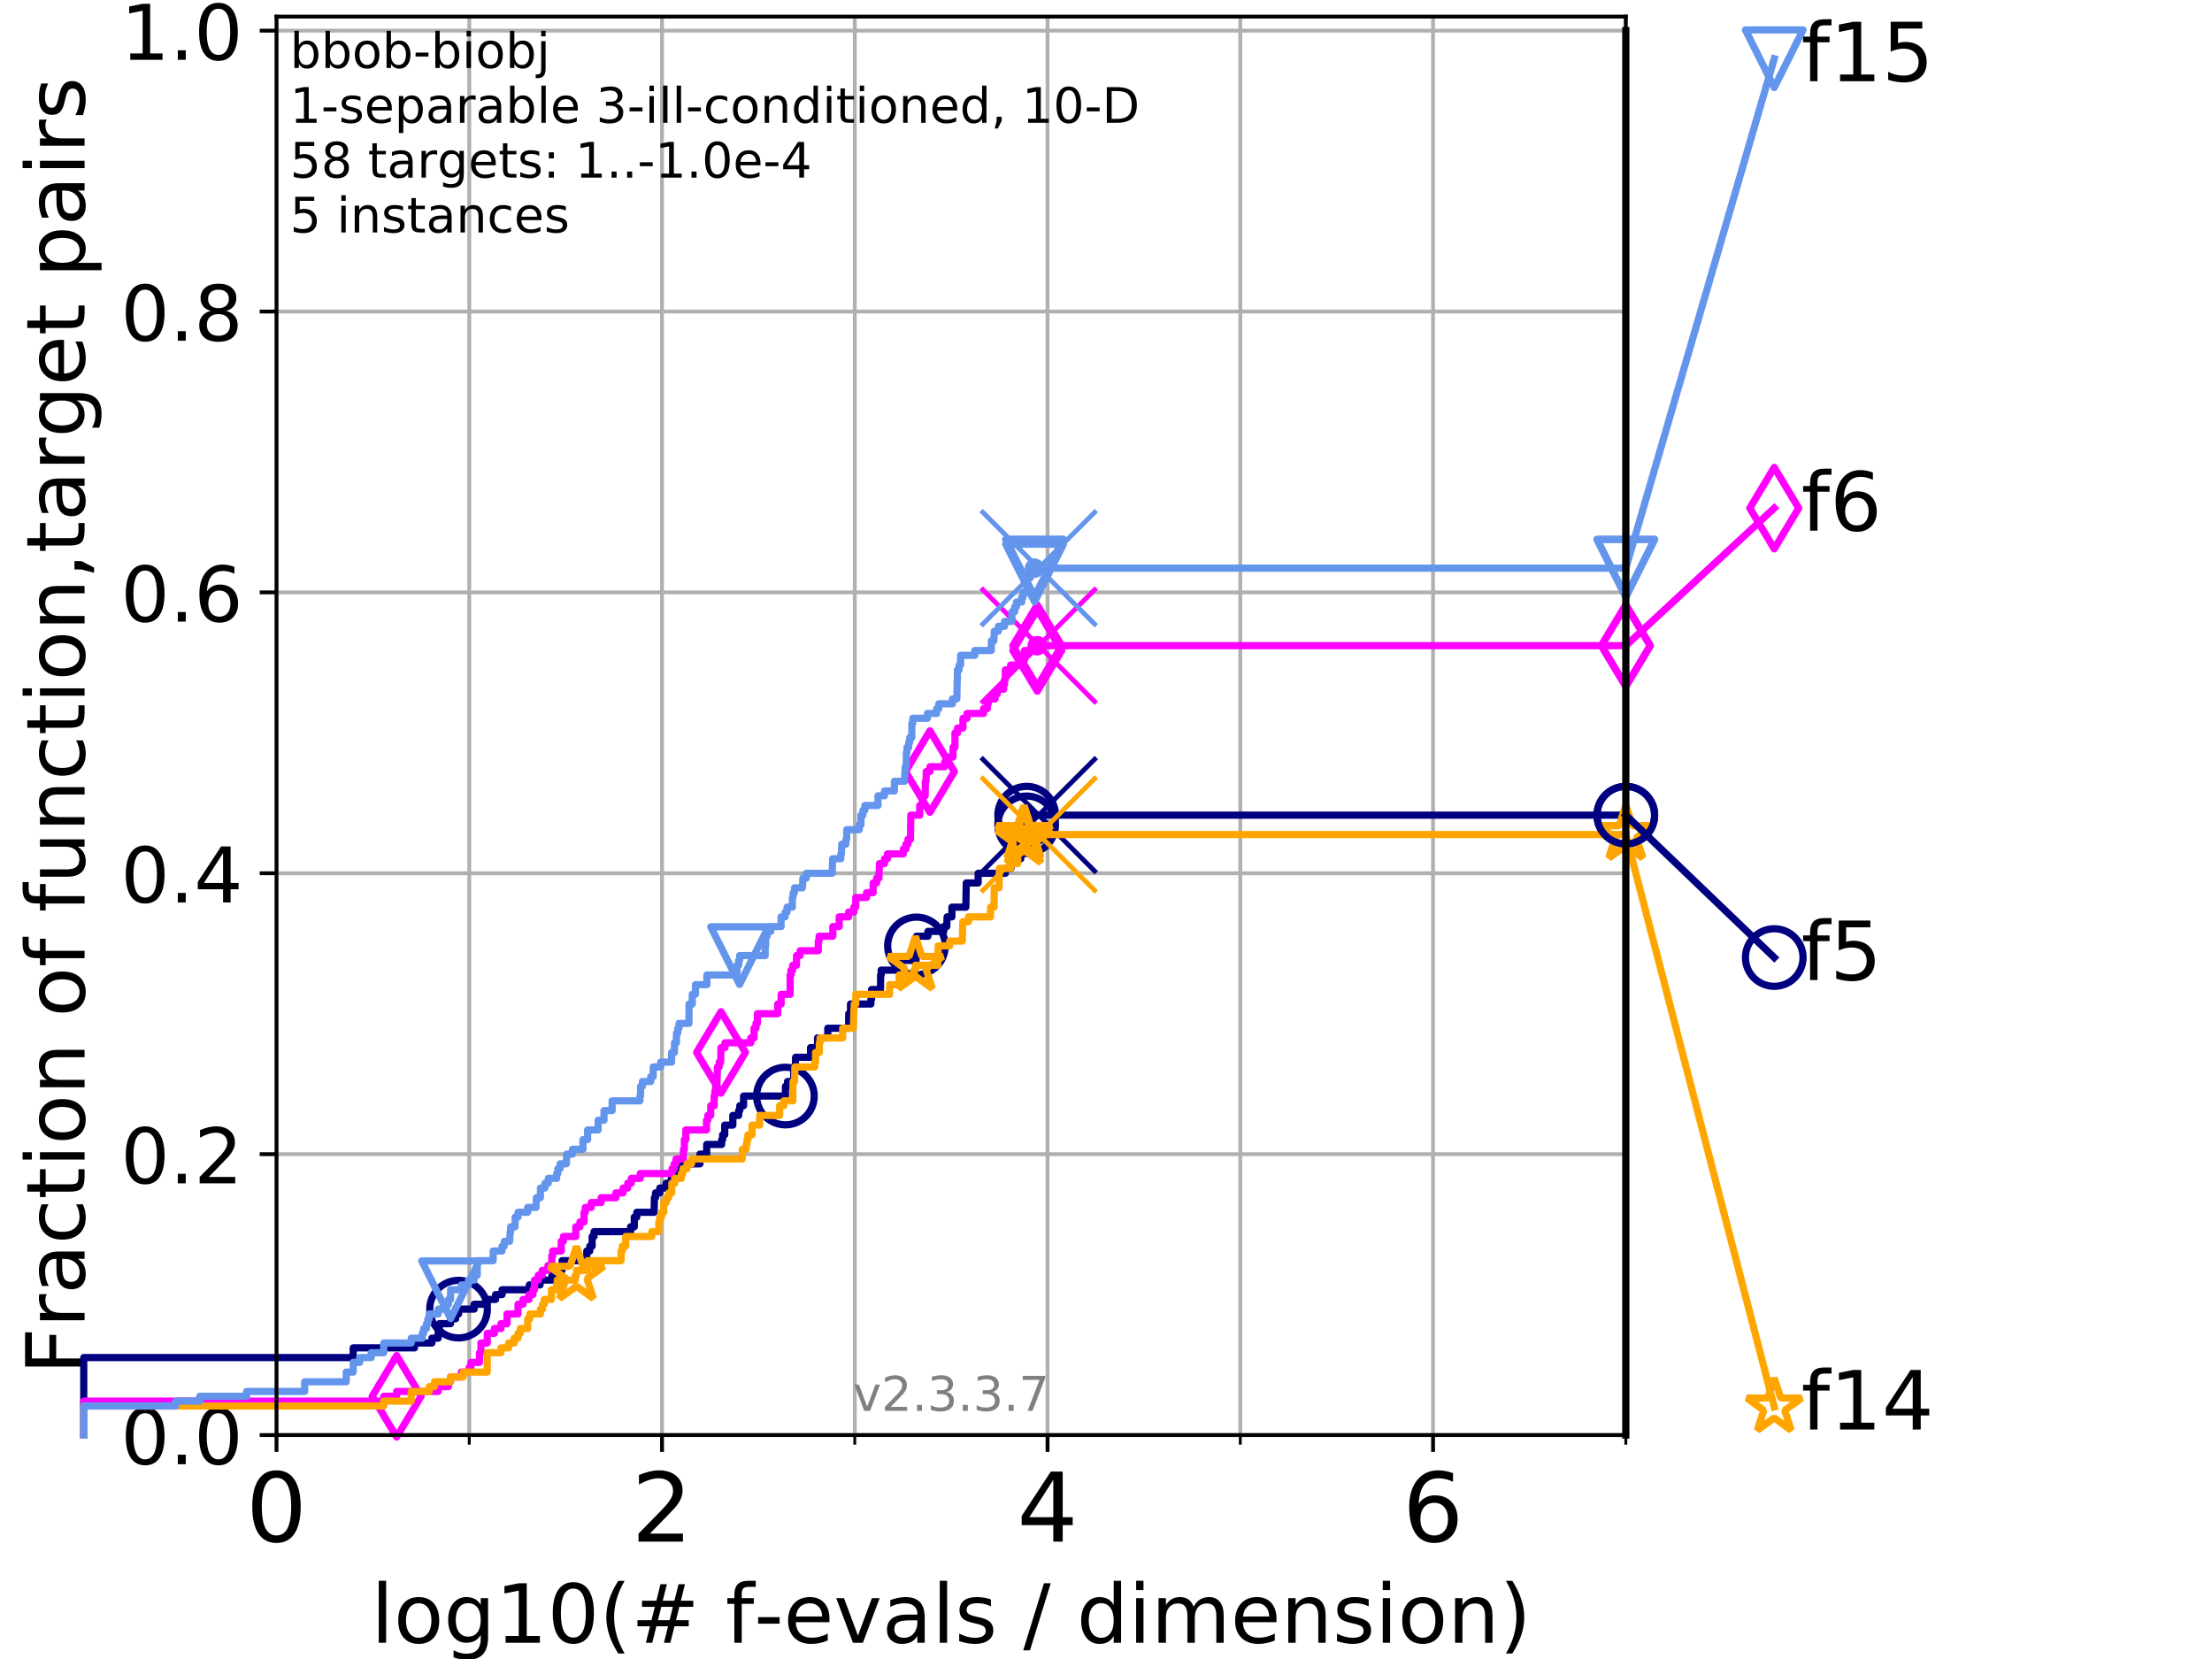 <?xml version="1.0" encoding="utf-8" standalone="no"?>
<!DOCTYPE svg PUBLIC "-//W3C//DTD SVG 1.1//EN"
  "http://www.w3.org/Graphics/SVG/1.1/DTD/svg11.dtd">
<!-- Created with matplotlib (https://matplotlib.org/) -->
<svg height="345.6pt" version="1.1" viewBox="0 0 460.8 345.6" width="460.8pt" xmlns="http://www.w3.org/2000/svg" xmlns:xlink="http://www.w3.org/1999/xlink">
 <defs>
  <style type="text/css">
*{stroke-linecap:butt;stroke-linejoin:round;}
  </style>
 </defs>
 <g id="figure_1">
  <g id="patch_1">
   <path d="M 0 345.6 
L 460.8 345.6 
L 460.8 0 
L 0 0 
z
" style="fill:#ffffff;"/>
  </g>
  <g id="axes_1">
   <g id="patch_2">
    <path d="M 57.6 298.944 
L 338.688 298.944 
L 338.688 3.456 
L 57.6 3.456 
z
" style="fill:#ffffff;"/>
   </g>
   <g id="matplotlib.axis_1">
    <g id="xtick_1">
     <g id="line2d_1">
      <path clip-path="url(#pa663748685)" d="M 57.6 298.944 
L 57.6 3.456 
" style="fill:none;stroke:#b0b0b0;stroke-linecap:square;stroke-width:0.8;"/>
     </g>
     <g id="line2d_2">
      <defs>
       <path d="M 0 0 
L 0 3.5 
" id="m34babac3cf" style="stroke:#000000;stroke-width:0.8;"/>
      </defs>
      <g>
       <use style="stroke:#000000;stroke-width:0.8;" x="57.6" xlink:href="#m34babac3cf" y="298.944"/>
      </g>
     </g>
     <g id="text_1">
      <!-- 0 -->
      <defs>
       <path d="M 31.781 66.406 
Q 24.172 66.406 20.328 58.906 
Q 16.5 51.422 16.5 36.375 
Q 16.5 21.391 20.328 13.891 
Q 24.172 6.391 31.781 6.391 
Q 39.453 6.391 43.281 13.891 
Q 47.125 21.391 47.125 36.375 
Q 47.125 51.422 43.281 58.906 
Q 39.453 66.406 31.781 66.406 
z
M 31.781 74.219 
Q 44.047 74.219 50.516 64.516 
Q 56.984 54.828 56.984 36.375 
Q 56.984 17.969 50.516 8.266 
Q 44.047 -1.422 31.781 -1.422 
Q 19.531 -1.422 13.062 8.266 
Q 6.594 17.969 6.594 36.375 
Q 6.594 54.828 13.062 64.516 
Q 19.531 74.219 31.781 74.219 
z
" id="DejaVuSans-48"/>
      </defs>
      <g transform="translate(51.237 321.141)scale(0.2 -0.2)">
       <use xlink:href="#DejaVuSans-48"/>
      </g>
     </g>
    </g>
    <g id="xtick_2">
     <g id="line2d_3">
      <path clip-path="url(#pa663748685)" d="M 137.911 298.944 
L 137.911 3.456 
" style="fill:none;stroke:#b0b0b0;stroke-linecap:square;stroke-width:0.8;"/>
     </g>
     <g id="line2d_4">
      <g>
       <use style="stroke:#000000;stroke-width:0.8;" x="137.911" xlink:href="#m34babac3cf" y="298.944"/>
      </g>
     </g>
     <g id="text_2">
      <!-- 2 -->
      <defs>
       <path d="M 19.188 8.297 
L 53.609 8.297 
L 53.609 0 
L 7.328 0 
L 7.328 8.297 
Q 12.938 14.109 22.625 23.891 
Q 32.328 33.688 34.812 36.531 
Q 39.547 41.844 41.422 45.531 
Q 43.312 49.219 43.312 52.781 
Q 43.312 58.594 39.234 62.25 
Q 35.156 65.922 28.609 65.922 
Q 23.969 65.922 18.812 64.312 
Q 13.672 62.703 7.812 59.422 
L 7.812 69.391 
Q 13.766 71.781 18.938 73 
Q 24.125 74.219 28.422 74.219 
Q 39.75 74.219 46.484 68.547 
Q 53.219 62.891 53.219 53.422 
Q 53.219 48.922 51.531 44.891 
Q 49.859 40.875 45.406 35.406 
Q 44.188 33.984 37.641 27.219 
Q 31.109 20.453 19.188 8.297 
z
" id="DejaVuSans-50"/>
      </defs>
      <g transform="translate(131.548 321.141)scale(0.2 -0.2)">
       <use xlink:href="#DejaVuSans-50"/>
      </g>
     </g>
    </g>
    <g id="xtick_3">
     <g id="line2d_5">
      <path clip-path="url(#pa663748685)" d="M 218.222 298.944 
L 218.222 3.456 
" style="fill:none;stroke:#b0b0b0;stroke-linecap:square;stroke-width:0.8;"/>
     </g>
     <g id="line2d_6">
      <g>
       <use style="stroke:#000000;stroke-width:0.8;" x="218.222" xlink:href="#m34babac3cf" y="298.944"/>
      </g>
     </g>
     <g id="text_3">
      <!-- 4 -->
      <defs>
       <path d="M 37.797 64.312 
L 12.891 25.391 
L 37.797 25.391 
z
M 35.203 72.906 
L 47.609 72.906 
L 47.609 25.391 
L 58.016 25.391 
L 58.016 17.188 
L 47.609 17.188 
L 47.609 0 
L 37.797 0 
L 37.797 17.188 
L 4.891 17.188 
L 4.891 26.703 
z
" id="DejaVuSans-52"/>
      </defs>
      <g transform="translate(211.859 321.141)scale(0.2 -0.2)">
       <use xlink:href="#DejaVuSans-52"/>
      </g>
     </g>
    </g>
    <g id="xtick_4">
     <g id="line2d_7">
      <path clip-path="url(#pa663748685)" d="M 298.533 298.944 
L 298.533 3.456 
" style="fill:none;stroke:#b0b0b0;stroke-linecap:square;stroke-width:0.8;"/>
     </g>
     <g id="line2d_8">
      <g>
       <use style="stroke:#000000;stroke-width:0.8;" x="298.533" xlink:href="#m34babac3cf" y="298.944"/>
      </g>
     </g>
     <g id="text_4">
      <!-- 6 -->
      <defs>
       <path d="M 33.016 40.375 
Q 26.375 40.375 22.484 35.828 
Q 18.609 31.297 18.609 23.391 
Q 18.609 15.531 22.484 10.953 
Q 26.375 6.391 33.016 6.391 
Q 39.656 6.391 43.531 10.953 
Q 47.406 15.531 47.406 23.391 
Q 47.406 31.297 43.531 35.828 
Q 39.656 40.375 33.016 40.375 
z
M 52.594 71.297 
L 52.594 62.312 
Q 48.875 64.062 45.094 64.984 
Q 41.312 65.922 37.594 65.922 
Q 27.828 65.922 22.672 59.328 
Q 17.531 52.734 16.797 39.406 
Q 19.672 43.656 24.016 45.922 
Q 28.375 48.188 33.594 48.188 
Q 44.578 48.188 50.953 41.516 
Q 57.328 34.859 57.328 23.391 
Q 57.328 12.156 50.688 5.359 
Q 44.047 -1.422 33.016 -1.422 
Q 20.359 -1.422 13.672 8.266 
Q 6.984 17.969 6.984 36.375 
Q 6.984 53.656 15.188 63.938 
Q 23.391 74.219 37.203 74.219 
Q 40.922 74.219 44.703 73.484 
Q 48.484 72.75 52.594 71.297 
z
" id="DejaVuSans-54"/>
      </defs>
      <g transform="translate(292.17 321.141)scale(0.2 -0.2)">
       <use xlink:href="#DejaVuSans-54"/>
      </g>
     </g>
    </g>
    <g id="xtick_5">
     <g id="line2d_9">
      <path clip-path="url(#pa663748685)" d="M 97.755 298.944 
L 97.755 3.456 
" style="fill:none;stroke:#b0b0b0;stroke-linecap:square;stroke-width:0.8;"/>
     </g>
     <g id="line2d_10">
      <defs>
       <path d="M 0 0 
L 0 2 
" id="m1576024c6c" style="stroke:#000000;stroke-width:0.6;"/>
      </defs>
      <g>
       <use style="stroke:#000000;stroke-width:0.6;" x="97.755" xlink:href="#m1576024c6c" y="298.944"/>
      </g>
     </g>
    </g>
    <g id="xtick_6">
     <g id="line2d_11">
      <path clip-path="url(#pa663748685)" d="M 178.066 298.944 
L 178.066 3.456 
" style="fill:none;stroke:#b0b0b0;stroke-linecap:square;stroke-width:0.8;"/>
     </g>
     <g id="line2d_12">
      <g>
       <use style="stroke:#000000;stroke-width:0.6;" x="178.066" xlink:href="#m1576024c6c" y="298.944"/>
      </g>
     </g>
    </g>
    <g id="xtick_7">
     <g id="line2d_13">
      <path clip-path="url(#pa663748685)" d="M 258.377 298.944 
L 258.377 3.456 
" style="fill:none;stroke:#b0b0b0;stroke-linecap:square;stroke-width:0.8;"/>
     </g>
     <g id="line2d_14">
      <g>
       <use style="stroke:#000000;stroke-width:0.6;" x="258.377" xlink:href="#m1576024c6c" y="298.944"/>
      </g>
     </g>
    </g>
    <g id="xtick_8">
     <g id="line2d_15">
      <path clip-path="url(#pa663748685)" d="M 338.688 298.944 
L 338.688 3.456 
" style="fill:none;stroke:#b0b0b0;stroke-linecap:square;stroke-width:0.8;"/>
     </g>
     <g id="line2d_16">
      <g>
       <use style="stroke:#000000;stroke-width:0.6;" x="338.688" xlink:href="#m1576024c6c" y="298.944"/>
      </g>
     </g>
    </g>
    <g id="text_5">
     <!-- log10(# f-evals / dimension) -->
     <defs>
      <path d="M 9.422 75.984 
L 18.406 75.984 
L 18.406 0 
L 9.422 0 
z
" id="DejaVuSans-108"/>
      <path d="M 30.609 48.391 
Q 23.391 48.391 19.188 42.75 
Q 14.984 37.109 14.984 27.297 
Q 14.984 17.484 19.156 11.844 
Q 23.344 6.203 30.609 6.203 
Q 37.797 6.203 41.984 11.859 
Q 46.188 17.531 46.188 27.297 
Q 46.188 37.016 41.984 42.703 
Q 37.797 48.391 30.609 48.391 
z
M 30.609 56 
Q 42.328 56 49.016 48.375 
Q 55.719 40.766 55.719 27.297 
Q 55.719 13.875 49.016 6.219 
Q 42.328 -1.422 30.609 -1.422 
Q 18.844 -1.422 12.172 6.219 
Q 5.516 13.875 5.516 27.297 
Q 5.516 40.766 12.172 48.375 
Q 18.844 56 30.609 56 
z
" id="DejaVuSans-111"/>
      <path d="M 45.406 27.984 
Q 45.406 37.75 41.375 43.109 
Q 37.359 48.484 30.078 48.484 
Q 22.859 48.484 18.828 43.109 
Q 14.797 37.75 14.797 27.984 
Q 14.797 18.266 18.828 12.891 
Q 22.859 7.516 30.078 7.516 
Q 37.359 7.516 41.375 12.891 
Q 45.406 18.266 45.406 27.984 
z
M 54.391 6.781 
Q 54.391 -7.172 48.188 -13.984 
Q 42 -20.797 29.203 -20.797 
Q 24.469 -20.797 20.266 -20.094 
Q 16.062 -19.391 12.109 -17.922 
L 12.109 -9.188 
Q 16.062 -11.328 19.922 -12.344 
Q 23.781 -13.375 27.781 -13.375 
Q 36.625 -13.375 41.016 -8.766 
Q 45.406 -4.156 45.406 5.172 
L 45.406 9.625 
Q 42.625 4.781 38.281 2.391 
Q 33.938 0 27.875 0 
Q 17.828 0 11.672 7.656 
Q 5.516 15.328 5.516 27.984 
Q 5.516 40.672 11.672 48.328 
Q 17.828 56 27.875 56 
Q 33.938 56 38.281 53.609 
Q 42.625 51.219 45.406 46.391 
L 45.406 54.688 
L 54.391 54.688 
z
" id="DejaVuSans-103"/>
      <path d="M 12.406 8.297 
L 28.516 8.297 
L 28.516 63.922 
L 10.984 60.406 
L 10.984 69.391 
L 28.422 72.906 
L 38.281 72.906 
L 38.281 8.297 
L 54.391 8.297 
L 54.391 0 
L 12.406 0 
z
" id="DejaVuSans-49"/>
      <path d="M 31 75.875 
Q 24.469 64.656 21.281 53.656 
Q 18.109 42.672 18.109 31.391 
Q 18.109 20.125 21.312 9.062 
Q 24.516 -2 31 -13.188 
L 23.188 -13.188 
Q 15.875 -1.703 12.234 9.375 
Q 8.594 20.453 8.594 31.391 
Q 8.594 42.281 12.203 53.312 
Q 15.828 64.359 23.188 75.875 
z
" id="DejaVuSans-40"/>
      <path d="M 51.125 44 
L 36.922 44 
L 32.812 27.688 
L 47.125 27.688 
z
M 43.797 71.781 
L 38.719 51.516 
L 52.984 51.516 
L 58.109 71.781 
L 65.922 71.781 
L 60.891 51.516 
L 76.125 51.516 
L 76.125 44 
L 58.984 44 
L 54.984 27.688 
L 70.516 27.688 
L 70.516 20.219 
L 53.078 20.219 
L 48 0 
L 40.188 0 
L 45.219 20.219 
L 30.906 20.219 
L 25.875 0 
L 18.016 0 
L 23.094 20.219 
L 7.719 20.219 
L 7.719 27.688 
L 24.906 27.688 
L 29 44 
L 13.281 44 
L 13.281 51.516 
L 30.906 51.516 
L 35.891 71.781 
z
" id="DejaVuSans-35"/>
      <path id="DejaVuSans-32"/>
      <path d="M 37.109 75.984 
L 37.109 68.5 
L 28.516 68.5 
Q 23.688 68.5 21.797 66.547 
Q 19.922 64.594 19.922 59.516 
L 19.922 54.688 
L 34.719 54.688 
L 34.719 47.703 
L 19.922 47.703 
L 19.922 0 
L 10.891 0 
L 10.891 47.703 
L 2.297 47.703 
L 2.297 54.688 
L 10.891 54.688 
L 10.891 58.5 
Q 10.891 67.625 15.141 71.797 
Q 19.391 75.984 28.609 75.984 
z
" id="DejaVuSans-102"/>
      <path d="M 4.891 31.391 
L 31.203 31.391 
L 31.203 23.391 
L 4.891 23.391 
z
" id="DejaVuSans-45"/>
      <path d="M 56.203 29.594 
L 56.203 25.203 
L 14.891 25.203 
Q 15.484 15.922 20.484 11.062 
Q 25.484 6.203 34.422 6.203 
Q 39.594 6.203 44.453 7.469 
Q 49.312 8.734 54.109 11.281 
L 54.109 2.781 
Q 49.266 0.734 44.188 -0.344 
Q 39.109 -1.422 33.891 -1.422 
Q 20.797 -1.422 13.156 6.188 
Q 5.516 13.812 5.516 26.812 
Q 5.516 40.234 12.766 48.109 
Q 20.016 56 32.328 56 
Q 43.359 56 49.781 48.891 
Q 56.203 41.797 56.203 29.594 
z
M 47.219 32.234 
Q 47.125 39.594 43.094 43.984 
Q 39.062 48.391 32.422 48.391 
Q 24.906 48.391 20.391 44.141 
Q 15.875 39.891 15.188 32.172 
z
" id="DejaVuSans-101"/>
      <path d="M 2.984 54.688 
L 12.5 54.688 
L 29.594 8.797 
L 46.688 54.688 
L 56.203 54.688 
L 35.688 0 
L 23.484 0 
z
" id="DejaVuSans-118"/>
      <path d="M 34.281 27.484 
Q 23.391 27.484 19.188 25 
Q 14.984 22.516 14.984 16.5 
Q 14.984 11.719 18.141 8.906 
Q 21.297 6.109 26.703 6.109 
Q 34.188 6.109 38.703 11.406 
Q 43.219 16.703 43.219 25.484 
L 43.219 27.484 
z
M 52.203 31.203 
L 52.203 0 
L 43.219 0 
L 43.219 8.297 
Q 40.141 3.328 35.547 0.953 
Q 30.953 -1.422 24.312 -1.422 
Q 15.922 -1.422 10.953 3.297 
Q 6 8.016 6 15.922 
Q 6 25.141 12.172 29.828 
Q 18.359 34.516 30.609 34.516 
L 43.219 34.516 
L 43.219 35.406 
Q 43.219 41.609 39.141 45 
Q 35.062 48.391 27.688 48.391 
Q 23 48.391 18.547 47.266 
Q 14.109 46.141 10.016 43.891 
L 10.016 52.203 
Q 14.938 54.109 19.578 55.047 
Q 24.219 56 28.609 56 
Q 40.484 56 46.344 49.844 
Q 52.203 43.703 52.203 31.203 
z
" id="DejaVuSans-97"/>
      <path d="M 44.281 53.078 
L 44.281 44.578 
Q 40.484 46.531 36.375 47.5 
Q 32.281 48.484 27.875 48.484 
Q 21.188 48.484 17.844 46.438 
Q 14.5 44.391 14.5 40.281 
Q 14.5 37.156 16.891 35.375 
Q 19.281 33.594 26.516 31.984 
L 29.594 31.297 
Q 39.156 29.25 43.188 25.516 
Q 47.219 21.781 47.219 15.094 
Q 47.219 7.469 41.188 3.016 
Q 35.156 -1.422 24.609 -1.422 
Q 20.219 -1.422 15.453 -0.562 
Q 10.688 0.297 5.422 2 
L 5.422 11.281 
Q 10.406 8.688 15.234 7.391 
Q 20.062 6.109 24.812 6.109 
Q 31.156 6.109 34.562 8.281 
Q 37.984 10.453 37.984 14.406 
Q 37.984 18.062 35.516 20.016 
Q 33.062 21.969 24.703 23.781 
L 21.578 24.516 
Q 13.234 26.266 9.516 29.906 
Q 5.812 33.547 5.812 39.891 
Q 5.812 47.609 11.281 51.797 
Q 16.75 56 26.812 56 
Q 31.781 56 36.172 55.266 
Q 40.578 54.547 44.281 53.078 
z
" id="DejaVuSans-115"/>
      <path d="M 25.391 72.906 
L 33.688 72.906 
L 8.297 -9.281 
L 0 -9.281 
z
" id="DejaVuSans-47"/>
      <path d="M 45.406 46.391 
L 45.406 75.984 
L 54.391 75.984 
L 54.391 0 
L 45.406 0 
L 45.406 8.203 
Q 42.578 3.328 38.25 0.953 
Q 33.938 -1.422 27.875 -1.422 
Q 17.969 -1.422 11.734 6.484 
Q 5.516 14.406 5.516 27.297 
Q 5.516 40.188 11.734 48.094 
Q 17.969 56 27.875 56 
Q 33.938 56 38.25 53.625 
Q 42.578 51.266 45.406 46.391 
z
M 14.797 27.297 
Q 14.797 17.391 18.875 11.75 
Q 22.953 6.109 30.078 6.109 
Q 37.203 6.109 41.297 11.75 
Q 45.406 17.391 45.406 27.297 
Q 45.406 37.203 41.297 42.844 
Q 37.203 48.484 30.078 48.484 
Q 22.953 48.484 18.875 42.844 
Q 14.797 37.203 14.797 27.297 
z
" id="DejaVuSans-100"/>
      <path d="M 9.422 54.688 
L 18.406 54.688 
L 18.406 0 
L 9.422 0 
z
M 9.422 75.984 
L 18.406 75.984 
L 18.406 64.594 
L 9.422 64.594 
z
" id="DejaVuSans-105"/>
      <path d="M 52 44.188 
Q 55.375 50.25 60.062 53.125 
Q 64.75 56 71.094 56 
Q 79.641 56 84.281 50.016 
Q 88.922 44.047 88.922 33.016 
L 88.922 0 
L 79.891 0 
L 79.891 32.719 
Q 79.891 40.578 77.094 44.375 
Q 74.312 48.188 68.609 48.188 
Q 61.625 48.188 57.562 43.547 
Q 53.516 38.922 53.516 30.906 
L 53.516 0 
L 44.484 0 
L 44.484 32.719 
Q 44.484 40.625 41.703 44.406 
Q 38.922 48.188 33.109 48.188 
Q 26.219 48.188 22.156 43.531 
Q 18.109 38.875 18.109 30.906 
L 18.109 0 
L 9.078 0 
L 9.078 54.688 
L 18.109 54.688 
L 18.109 46.188 
Q 21.188 51.219 25.484 53.609 
Q 29.781 56 35.688 56 
Q 41.656 56 45.828 52.969 
Q 50 49.953 52 44.188 
z
" id="DejaVuSans-109"/>
      <path d="M 54.891 33.016 
L 54.891 0 
L 45.906 0 
L 45.906 32.719 
Q 45.906 40.484 42.875 44.328 
Q 39.844 48.188 33.797 48.188 
Q 26.516 48.188 22.312 43.547 
Q 18.109 38.922 18.109 30.906 
L 18.109 0 
L 9.078 0 
L 9.078 54.688 
L 18.109 54.688 
L 18.109 46.188 
Q 21.344 51.125 25.703 53.562 
Q 30.078 56 35.797 56 
Q 45.219 56 50.047 50.172 
Q 54.891 44.344 54.891 33.016 
z
" id="DejaVuSans-110"/>
      <path d="M 8.016 75.875 
L 15.828 75.875 
Q 23.141 64.359 26.781 53.312 
Q 30.422 42.281 30.422 31.391 
Q 30.422 20.453 26.781 9.375 
Q 23.141 -1.703 15.828 -13.188 
L 8.016 -13.188 
Q 14.5 -2 17.703 9.062 
Q 20.906 20.125 20.906 31.391 
Q 20.906 42.672 17.703 53.656 
Q 14.5 64.656 8.016 75.875 
z
" id="DejaVuSans-41"/>
     </defs>
     <g transform="translate(77.303 342.218)scale(0.17 -0.17)">
      <use xlink:href="#DejaVuSans-108"/>
      <use x="27.783" xlink:href="#DejaVuSans-111"/>
      <use x="88.965" xlink:href="#DejaVuSans-103"/>
      <use x="152.441" xlink:href="#DejaVuSans-49"/>
      <use x="216.064" xlink:href="#DejaVuSans-48"/>
      <use x="279.688" xlink:href="#DejaVuSans-40"/>
      <use x="318.701" xlink:href="#DejaVuSans-35"/>
      <use x="402.49" xlink:href="#DejaVuSans-32"/>
      <use x="434.277" xlink:href="#DejaVuSans-102"/>
      <use x="469.404" xlink:href="#DejaVuSans-45"/>
      <use x="505.488" xlink:href="#DejaVuSans-101"/>
      <use x="567.012" xlink:href="#DejaVuSans-118"/>
      <use x="626.191" xlink:href="#DejaVuSans-97"/>
      <use x="687.471" xlink:href="#DejaVuSans-108"/>
      <use x="715.254" xlink:href="#DejaVuSans-115"/>
      <use x="767.354" xlink:href="#DejaVuSans-32"/>
      <use x="799.141" xlink:href="#DejaVuSans-47"/>
      <use x="832.832" xlink:href="#DejaVuSans-32"/>
      <use x="864.619" xlink:href="#DejaVuSans-100"/>
      <use x="928.096" xlink:href="#DejaVuSans-105"/>
      <use x="955.879" xlink:href="#DejaVuSans-109"/>
      <use x="1053.291" xlink:href="#DejaVuSans-101"/>
      <use x="1114.814" xlink:href="#DejaVuSans-110"/>
      <use x="1178.193" xlink:href="#DejaVuSans-115"/>
      <use x="1230.293" xlink:href="#DejaVuSans-105"/>
      <use x="1258.076" xlink:href="#DejaVuSans-111"/>
      <use x="1319.258" xlink:href="#DejaVuSans-110"/>
      <use x="1382.637" xlink:href="#DejaVuSans-41"/>
     </g>
    </g>
   </g>
   <g id="matplotlib.axis_2">
    <g id="ytick_1">
     <g id="line2d_17">
      <path clip-path="url(#pa663748685)" d="M 57.6 298.944 
L 338.688 298.944 
" style="fill:none;stroke:#b0b0b0;stroke-linecap:square;stroke-width:0.8;"/>
     </g>
     <g id="line2d_18">
      <defs>
       <path d="M 0 0 
L -3.5 0 
" id="maede4f6f69" style="stroke:#000000;stroke-width:0.8;"/>
      </defs>
      <g>
       <use style="stroke:#000000;stroke-width:0.8;" x="57.6" xlink:href="#maede4f6f69" y="298.944"/>
      </g>
     </g>
     <g id="text_6">
      <!-- 0.0 -->
      <defs>
       <path d="M 10.688 12.406 
L 21 12.406 
L 21 0 
L 10.688 0 
z
" id="DejaVuSans-46"/>
      </defs>
      <g transform="translate(25.155 305.023)scale(0.16 -0.16)">
       <use xlink:href="#DejaVuSans-48"/>
       <use x="63.623" xlink:href="#DejaVuSans-46"/>
       <use x="95.41" xlink:href="#DejaVuSans-48"/>
      </g>
     </g>
    </g>
    <g id="ytick_2">
     <g id="line2d_19">
      <path clip-path="url(#pa663748685)" d="M 57.6 240.432 
L 338.688 240.432 
" style="fill:none;stroke:#b0b0b0;stroke-linecap:square;stroke-width:0.8;"/>
     </g>
     <g id="line2d_20">
      <g>
       <use style="stroke:#000000;stroke-width:0.8;" x="57.6" xlink:href="#maede4f6f69" y="240.432"/>
      </g>
     </g>
     <g id="text_7">
      <!-- 0.2 -->
      <g transform="translate(25.155 246.51)scale(0.16 -0.16)">
       <use xlink:href="#DejaVuSans-48"/>
       <use x="63.623" xlink:href="#DejaVuSans-46"/>
       <use x="95.41" xlink:href="#DejaVuSans-50"/>
      </g>
     </g>
    </g>
    <g id="ytick_3">
     <g id="line2d_21">
      <path clip-path="url(#pa663748685)" d="M 57.6 181.919 
L 338.688 181.919 
" style="fill:none;stroke:#b0b0b0;stroke-linecap:square;stroke-width:0.8;"/>
     </g>
     <g id="line2d_22">
      <g>
       <use style="stroke:#000000;stroke-width:0.8;" x="57.6" xlink:href="#maede4f6f69" y="181.919"/>
      </g>
     </g>
     <g id="text_8">
      <!-- 0.4 -->
      <g transform="translate(25.155 187.998)scale(0.16 -0.16)">
       <use xlink:href="#DejaVuSans-48"/>
       <use x="63.623" xlink:href="#DejaVuSans-46"/>
       <use x="95.41" xlink:href="#DejaVuSans-52"/>
      </g>
     </g>
    </g>
    <g id="ytick_4">
     <g id="line2d_23">
      <path clip-path="url(#pa663748685)" d="M 57.6 123.407 
L 338.688 123.407 
" style="fill:none;stroke:#b0b0b0;stroke-linecap:square;stroke-width:0.8;"/>
     </g>
     <g id="line2d_24">
      <g>
       <use style="stroke:#000000;stroke-width:0.8;" x="57.6" xlink:href="#maede4f6f69" y="123.407"/>
      </g>
     </g>
     <g id="text_9">
      <!-- 0.6 -->
      <g transform="translate(25.155 129.485)scale(0.16 -0.16)">
       <use xlink:href="#DejaVuSans-48"/>
       <use x="63.623" xlink:href="#DejaVuSans-46"/>
       <use x="95.41" xlink:href="#DejaVuSans-54"/>
      </g>
     </g>
    </g>
    <g id="ytick_5">
     <g id="line2d_25">
      <path clip-path="url(#pa663748685)" d="M 57.6 64.894 
L 338.688 64.894 
" style="fill:none;stroke:#b0b0b0;stroke-linecap:square;stroke-width:0.8;"/>
     </g>
     <g id="line2d_26">
      <g>
       <use style="stroke:#000000;stroke-width:0.8;" x="57.6" xlink:href="#maede4f6f69" y="64.894"/>
      </g>
     </g>
     <g id="text_10">
      <!-- 0.8 -->
      <defs>
       <path d="M 31.781 34.625 
Q 24.75 34.625 20.719 30.859 
Q 16.703 27.094 16.703 20.516 
Q 16.703 13.922 20.719 10.156 
Q 24.75 6.391 31.781 6.391 
Q 38.812 6.391 42.859 10.172 
Q 46.922 13.969 46.922 20.516 
Q 46.922 27.094 42.891 30.859 
Q 38.875 34.625 31.781 34.625 
z
M 21.922 38.812 
Q 15.578 40.375 12.031 44.719 
Q 8.5 49.078 8.5 55.328 
Q 8.5 64.062 14.719 69.141 
Q 20.953 74.219 31.781 74.219 
Q 42.672 74.219 48.875 69.141 
Q 55.078 64.062 55.078 55.328 
Q 55.078 49.078 51.531 44.719 
Q 48 40.375 41.703 38.812 
Q 48.828 37.156 52.797 32.312 
Q 56.781 27.484 56.781 20.516 
Q 56.781 9.906 50.312 4.234 
Q 43.844 -1.422 31.781 -1.422 
Q 19.734 -1.422 13.25 4.234 
Q 6.781 9.906 6.781 20.516 
Q 6.781 27.484 10.781 32.312 
Q 14.797 37.156 21.922 38.812 
z
M 18.312 54.391 
Q 18.312 48.734 21.844 45.562 
Q 25.391 42.391 31.781 42.391 
Q 38.141 42.391 41.719 45.562 
Q 45.312 48.734 45.312 54.391 
Q 45.312 60.062 41.719 63.234 
Q 38.141 66.406 31.781 66.406 
Q 25.391 66.406 21.844 63.234 
Q 18.312 60.062 18.312 54.391 
z
" id="DejaVuSans-56"/>
      </defs>
      <g transform="translate(25.155 70.973)scale(0.16 -0.16)">
       <use xlink:href="#DejaVuSans-48"/>
       <use x="63.623" xlink:href="#DejaVuSans-46"/>
       <use x="95.41" xlink:href="#DejaVuSans-56"/>
      </g>
     </g>
    </g>
    <g id="ytick_6">
     <g id="line2d_27">
      <path clip-path="url(#pa663748685)" d="M 57.6 6.382 
L 338.688 6.382 
" style="fill:none;stroke:#b0b0b0;stroke-linecap:square;stroke-width:0.8;"/>
     </g>
     <g id="line2d_28">
      <g>
       <use style="stroke:#000000;stroke-width:0.8;" x="57.6" xlink:href="#maede4f6f69" y="6.382"/>
      </g>
     </g>
     <g id="text_11">
      <!-- 1.0 -->
      <g transform="translate(25.155 12.46)scale(0.16 -0.16)">
       <use xlink:href="#DejaVuSans-49"/>
       <use x="63.623" xlink:href="#DejaVuSans-46"/>
       <use x="95.41" xlink:href="#DejaVuSans-48"/>
      </g>
     </g>
    </g>
    <g id="text_12">
     <!-- Fraction of function,target pairs -->
     <defs>
      <path d="M 9.812 72.906 
L 51.703 72.906 
L 51.703 64.594 
L 19.672 64.594 
L 19.672 43.109 
L 48.578 43.109 
L 48.578 34.812 
L 19.672 34.812 
L 19.672 0 
L 9.812 0 
z
" id="DejaVuSans-70"/>
      <path d="M 41.109 46.297 
Q 39.594 47.172 37.812 47.578 
Q 36.031 48 33.891 48 
Q 26.266 48 22.188 43.047 
Q 18.109 38.094 18.109 28.812 
L 18.109 0 
L 9.078 0 
L 9.078 54.688 
L 18.109 54.688 
L 18.109 46.188 
Q 20.953 51.172 25.484 53.578 
Q 30.031 56 36.531 56 
Q 37.453 56 38.578 55.875 
Q 39.703 55.766 41.062 55.516 
z
" id="DejaVuSans-114"/>
      <path d="M 48.781 52.594 
L 48.781 44.188 
Q 44.969 46.297 41.141 47.344 
Q 37.312 48.391 33.406 48.391 
Q 24.656 48.391 19.812 42.844 
Q 14.984 37.312 14.984 27.297 
Q 14.984 17.281 19.812 11.734 
Q 24.656 6.203 33.406 6.203 
Q 37.312 6.203 41.141 7.25 
Q 44.969 8.297 48.781 10.406 
L 48.781 2.094 
Q 45.016 0.344 40.984 -0.531 
Q 36.969 -1.422 32.422 -1.422 
Q 20.062 -1.422 12.781 6.344 
Q 5.516 14.109 5.516 27.297 
Q 5.516 40.672 12.859 48.328 
Q 20.219 56 33.016 56 
Q 37.156 56 41.109 55.141 
Q 45.062 54.297 48.781 52.594 
z
" id="DejaVuSans-99"/>
      <path d="M 18.312 70.219 
L 18.312 54.688 
L 36.812 54.688 
L 36.812 47.703 
L 18.312 47.703 
L 18.312 18.016 
Q 18.312 11.328 20.141 9.422 
Q 21.969 7.516 27.594 7.516 
L 36.812 7.516 
L 36.812 0 
L 27.594 0 
Q 17.188 0 13.234 3.875 
Q 9.281 7.766 9.281 18.016 
L 9.281 47.703 
L 2.688 47.703 
L 2.688 54.688 
L 9.281 54.688 
L 9.281 70.219 
z
" id="DejaVuSans-116"/>
      <path d="M 8.5 21.578 
L 8.5 54.688 
L 17.484 54.688 
L 17.484 21.922 
Q 17.484 14.156 20.5 10.266 
Q 23.531 6.391 29.594 6.391 
Q 36.859 6.391 41.078 11.031 
Q 45.312 15.672 45.312 23.688 
L 45.312 54.688 
L 54.297 54.688 
L 54.297 0 
L 45.312 0 
L 45.312 8.406 
Q 42.047 3.422 37.719 1 
Q 33.406 -1.422 27.688 -1.422 
Q 18.266 -1.422 13.375 4.438 
Q 8.5 10.297 8.5 21.578 
z
M 31.109 56 
z
" id="DejaVuSans-117"/>
      <path d="M 11.719 12.406 
L 22.016 12.406 
L 22.016 4 
L 14.016 -11.625 
L 7.719 -11.625 
L 11.719 4 
z
" id="DejaVuSans-44"/>
      <path d="M 18.109 8.203 
L 18.109 -20.797 
L 9.078 -20.797 
L 9.078 54.688 
L 18.109 54.688 
L 18.109 46.391 
Q 20.953 51.266 25.266 53.625 
Q 29.594 56 35.594 56 
Q 45.562 56 51.781 48.094 
Q 58.016 40.188 58.016 27.297 
Q 58.016 14.406 51.781 6.484 
Q 45.562 -1.422 35.594 -1.422 
Q 29.594 -1.422 25.266 0.953 
Q 20.953 3.328 18.109 8.203 
z
M 48.688 27.297 
Q 48.688 37.203 44.609 42.844 
Q 40.531 48.484 33.406 48.484 
Q 26.266 48.484 22.188 42.844 
Q 18.109 37.203 18.109 27.297 
Q 18.109 17.391 22.188 11.75 
Q 26.266 6.109 33.406 6.109 
Q 40.531 6.109 44.609 11.75 
Q 48.688 17.391 48.688 27.297 
z
" id="DejaVuSans-112"/>
     </defs>
     <g transform="translate(17.62 286.339)rotate(-90)scale(0.17 -0.17)">
      <use xlink:href="#DejaVuSans-70"/>
      <use x="57.41" xlink:href="#DejaVuSans-114"/>
      <use x="98.523" xlink:href="#DejaVuSans-97"/>
      <use x="159.803" xlink:href="#DejaVuSans-99"/>
      <use x="214.783" xlink:href="#DejaVuSans-116"/>
      <use x="253.992" xlink:href="#DejaVuSans-105"/>
      <use x="281.775" xlink:href="#DejaVuSans-111"/>
      <use x="342.957" xlink:href="#DejaVuSans-110"/>
      <use x="406.336" xlink:href="#DejaVuSans-32"/>
      <use x="438.123" xlink:href="#DejaVuSans-111"/>
      <use x="499.305" xlink:href="#DejaVuSans-102"/>
      <use x="534.51" xlink:href="#DejaVuSans-32"/>
      <use x="566.297" xlink:href="#DejaVuSans-102"/>
      <use x="601.502" xlink:href="#DejaVuSans-117"/>
      <use x="664.881" xlink:href="#DejaVuSans-110"/>
      <use x="728.26" xlink:href="#DejaVuSans-99"/>
      <use x="783.24" xlink:href="#DejaVuSans-116"/>
      <use x="822.449" xlink:href="#DejaVuSans-105"/>
      <use x="850.232" xlink:href="#DejaVuSans-111"/>
      <use x="911.414" xlink:href="#DejaVuSans-110"/>
      <use x="974.793" xlink:href="#DejaVuSans-44"/>
      <use x="1006.58" xlink:href="#DejaVuSans-116"/>
      <use x="1045.789" xlink:href="#DejaVuSans-97"/>
      <use x="1107.068" xlink:href="#DejaVuSans-114"/>
      <use x="1148.166" xlink:href="#DejaVuSans-103"/>
      <use x="1211.643" xlink:href="#DejaVuSans-101"/>
      <use x="1273.166" xlink:href="#DejaVuSans-116"/>
      <use x="1312.375" xlink:href="#DejaVuSans-32"/>
      <use x="1344.162" xlink:href="#DejaVuSans-112"/>
      <use x="1407.639" xlink:href="#DejaVuSans-97"/>
      <use x="1468.918" xlink:href="#DejaVuSans-105"/>
      <use x="1496.701" xlink:href="#DejaVuSans-114"/>
      <use x="1537.814" xlink:href="#DejaVuSans-115"/>
     </g>
    </g>
   </g>
   <g id="line2d_29">
    <defs>
     <path d="M 0 1.5 
C 0.398 1.5 0.779 1.342 1.061 1.061 
C 1.342 0.779 1.5 0.398 1.5 0 
C 1.5 -0.398 1.342 -0.779 1.061 -1.061 
C 0.779 -1.342 0.398 -1.5 0 -1.5 
C -0.398 -1.5 -0.779 -1.342 -1.061 -1.061 
C -1.342 -0.779 -1.5 -0.398 -1.5 0 
C -1.5 0.398 -1.342 0.779 -1.061 1.061 
C -0.779 1.342 -0.398 1.5 0 1.5 
z
" id="mb9ee263315" style="stroke:#000080;"/>
    </defs>
    <g>
     <use style="fill:#000080;stroke:#000080;" x="213.873" xlink:href="#mb9ee263315" y="169.813"/>
     <use style="fill:#000080;stroke:#000080;" x="213.873" xlink:href="#mb9ee263315" y="169.813"/>
    </g>
   </g>
   <g id="line2d_30">
    <path d="M 17.445 298.944 
L 17.445 282.803 
L 73.579 282.803 
L 73.579 280.785 
L 86.351 280.785 
L 86.351 279.776 
L 89.973 279.776 
L 89.973 278.767 
L 91.284 278.767 
L 91.284 276.75 
L 91.535 276.75 
L 91.535 275.741 
L 93.864 275.741 
L 93.864 274.732 
L 94.921 274.732 
L 94.921 273.723 
L 95.526 273.723 
L 95.526 272.714 
L 98.772 272.714 
L 98.772 271.705 
L 101.507 271.705 
L 101.507 270.697 
L 103.246 270.697 
L 103.246 269.688 
L 104.592 269.688 
L 104.592 268.679 
L 110.274 268.679 
L 110.274 267.67 
L 112.507 267.67 
L 112.507 266.661 
L 115.012 266.661 
L 115.012 265.652 
L 116.383 265.652 
L 116.383 264.644 
L 117.088 264.644 
L 117.088 262.626 
L 122.234 262.626 
L 122.234 260.608 
L 122.865 260.608 
L 122.865 259.599 
L 123.354 259.599 
L 123.354 257.582 
L 123.751 257.582 
L 123.751 256.573 
L 131.364 256.573 
L 131.364 255.564 
L 132.133 255.564 
L 132.133 253.546 
L 132.66 253.546 
L 132.66 252.538 
L 136.266 252.538 
L 136.324 249.511 
L 136.551 249.511 
L 136.551 248.502 
L 137.451 248.502 
L 137.451 247.493 
L 138.762 247.493 
L 138.762 246.485 
L 139.856 246.485 
L 139.856 245.476 
L 140.011 245.476 
L 140.011 244.467 
L 140.915 244.467 
L 140.915 243.458 
L 141.321 243.458 
L 141.321 242.449 
L 145.811 242.449 
L 145.811 240.432 
L 147.216 240.432 
L 147.216 238.414 
L 150.336 238.414 
L 150.336 237.405 
L 150.54 237.405 
L 150.54 236.396 
L 150.974 236.396 
L 150.974 234.379 
L 152.662 234.379 
L 152.662 232.361 
L 153.883 232.361 
L 153.883 231.352 
L 154.112 231.352 
L 154.112 230.343 
L 154.9 230.343 
L 154.9 228.325 
L 163.622 228.325 
L 163.622 226.308 
L 164.055 226.308 
L 164.055 225.299 
L 165.343 225.299 
L 165.343 223.281 
L 165.644 223.281 
L 165.739 220.255 
L 168.847 220.255 
L 168.847 218.237 
L 170.308 218.237 
L 170.308 216.219 
L 172.439 216.219 
L 172.439 214.202 
L 176.776 214.202 
L 176.806 211.175 
L 177.175 211.175 
L 177.175 209.158 
L 181.428 209.158 
L 181.428 208.149 
L 181.566 208.149 
L 181.566 206.131 
L 183.426 206.131 
L 183.447 203.105 
L 183.568 203.105 
L 183.568 202.096 
L 186.986 202.096 
L 186.986 200.078 
L 190.845 200.078 
L 190.935 195.034 
L 193.305 195.034 
L 193.305 194.025 
L 196.602 194.025 
L 196.602 193.016 
L 197.226 193.016 
L 197.299 190.999 
L 198.299 190.999 
L 198.299 188.981 
L 201.203 188.981 
L 201.292 183.937 
L 203.765 183.937 
L 203.765 181.919 
L 209.431 181.919 
L 209.431 180.91 
L 210.614 180.91 
L 210.614 178.893 
L 212.647 178.893 
L 212.747 173.848 
L 212.758 173.848 
L 212.789 171.831 
L 213.873 171.831 
L 213.873 169.813 
L 338.688 169.813 
L 338.688 169.813 
" style="fill:none;stroke:#000080;stroke-linecap:square;stroke-width:1.5;"/>
   </g>
   <g id="line2d_31">
    <defs>
     <path d="M 0 6 
C 1.591 6 3.117 5.368 4.243 4.243 
C 5.368 3.117 6 1.591 6 0 
C 6 -1.591 5.368 -3.117 4.243 -4.243 
C 3.117 -5.368 1.591 -6 0 -6 
C -1.591 -6 -3.117 -5.368 -4.243 -4.243 
C -5.368 -3.117 -6 -1.591 -6 0 
C -6 1.591 -5.368 3.117 -4.243 4.243 
C -3.117 5.368 -1.591 6 0 6 
z
" id="m10b4b28d86" style="stroke:#000080;stroke-width:1.5;"/>
    </defs>
    <g>
     <use style="fill-opacity:0;stroke:#000080;stroke-width:1.5;" x="95.526" xlink:href="#m10b4b28d86" y="272.714"/>
     <use style="fill-opacity:0;stroke:#000080;stroke-width:1.5;" x="163.622" xlink:href="#m10b4b28d86" y="228.325"/>
     <use style="fill-opacity:0;stroke:#000080;stroke-width:1.5;" x="190.914" xlink:href="#m10b4b28d86" y="197.052"/>
     <use style="fill-opacity:0;stroke:#000080;stroke-width:1.5;" x="213.873" xlink:href="#m10b4b28d86" y="171.831"/>
     <use style="fill-opacity:0;stroke:#000080;stroke-width:1.5;" x="213.873" xlink:href="#m10b4b28d86" y="169.813"/>
     <use style="fill-opacity:0;stroke:#000080;stroke-width:1.5;" x="338.688" xlink:href="#m10b4b28d86" y="169.813"/>
    </g>
   </g>
   <g id="line2d_32">
    <path style="fill:none;stroke:#000080;stroke-linecap:square;stroke-width:1.5;"/>
    <g/>
   </g>
   <g id="line2d_33">
    <path clip-path="url(#pa663748685)" d="M 216.385 169.813 
" style="fill:none;stroke:#000080;stroke-linecap:square;stroke-width:1.5;"/>
    <defs>
     <path d="M -12 12 
L 12 -12 
M -12 -12 
L 12 12 
" id="m656ae027ef" style="stroke:#000080;"/>
    </defs>
    <g clip-path="url(#pa663748685)">
     <use style="fill:#000080;stroke:#000080;" x="216.385" xlink:href="#m656ae027ef" y="169.813"/>
    </g>
   </g>
   <g id="line2d_34">
    <defs>
     <path d="M 0 1.5 
C 0.398 1.5 0.779 1.342 1.061 1.061 
C 1.342 0.779 1.5 0.398 1.5 0 
C 1.5 -0.398 1.342 -0.779 1.061 -1.061 
C 0.779 -1.342 0.398 -1.5 0 -1.5 
C -0.398 -1.5 -0.779 -1.342 -1.061 -1.061 
C -1.342 -0.779 -1.5 -0.398 -1.5 0 
C -1.5 0.398 -1.342 0.779 -1.061 1.061 
C -0.779 1.342 -0.398 1.5 0 1.5 
z
" id="mae7d86b6e2" style="stroke:#ff00ff;"/>
    </defs>
    <g>
     <use style="fill:#ff00ff;stroke:#ff00ff;" x="216.082" xlink:href="#mae7d86b6e2" y="134.504"/>
     <use style="fill:#ff00ff;stroke:#ff00ff;" x="216.082" xlink:href="#mae7d86b6e2" y="134.504"/>
    </g>
   </g>
   <g id="line2d_35">
    <path d="M 17.445 298.944 
L 17.445 291.882 
L 79.939 291.882 
L 79.939 290.873 
L 82.627 290.873 
L 82.627 289.864 
L 91.284 289.864 
L 91.284 288.856 
L 93.422 288.856 
L 93.422 287.847 
L 93.864 287.847 
L 93.864 286.838 
L 96.111 286.838 
L 96.111 285.829 
L 97.755 285.829 
L 97.755 284.82 
L 98.101 284.82 
L 98.101 283.811 
L 99.887 283.811 
L 99.887 281.794 
L 100.193 281.794 
L 100.193 279.776 
L 101.507 279.776 
L 101.507 277.758 
L 102.989 277.758 
L 102.989 276.75 
L 104.355 276.75 
L 104.355 275.741 
L 105.622 275.741 
L 105.622 273.723 
L 107.909 273.723 
L 107.909 271.705 
L 108.949 271.705 
L 108.949 270.697 
L 110.189 270.697 
L 110.189 269.688 
L 111.023 269.688 
L 111.023 268.679 
L 111.346 268.679 
L 111.346 266.661 
L 112.128 266.661 
L 112.128 265.652 
L 112.95 265.652 
L 112.95 264.644 
L 114.148 264.644 
L 114.148 263.635 
L 114.947 263.635 
L 114.947 261.617 
L 115.141 261.617 
L 115.141 260.608 
L 116.914 260.608 
L 116.914 258.591 
L 117.373 258.591 
L 117.373 257.582 
L 119.948 257.582 
L 119.948 255.564 
L 120.806 255.564 
L 120.806 254.555 
L 121.668 254.555 
L 121.668 252.538 
L 121.931 252.538 
L 121.931 251.529 
L 123.152 251.529 
L 123.152 250.52 
L 125.22 250.52 
L 125.22 249.511 
L 128.291 249.511 
L 128.291 248.502 
L 129.798 248.502 
L 129.798 247.493 
L 130.77 247.493 
L 130.77 246.485 
L 131.515 246.485 
L 131.515 245.476 
L 133.375 245.476 
L 133.375 244.467 
L 139.996 244.467 
L 139.996 243.458 
L 140.439 243.458 
L 140.439 242.449 
L 140.827 242.449 
L 140.827 241.44 
L 142.379 241.44 
L 142.379 239.423 
L 142.567 239.423 
L 142.567 237.405 
L 142.871 237.405 
L 142.871 235.387 
L 147.175 235.387 
L 147.175 233.37 
L 147.45 233.37 
L 147.45 232.361 
L 148.055 232.361 
L 148.055 230.343 
L 148.771 230.343 
L 148.771 228.325 
L 148.911 228.325 
L 148.911 227.317 
L 149.095 227.317 
L 149.095 226.308 
L 149.359 226.308 
L 149.45 222.272 
L 149.824 222.272 
L 149.824 221.264 
L 150.129 221.264 
L 150.198 218.237 
L 151.023 218.237 
L 151.023 217.228 
L 156.412 217.228 
L 156.412 216.219 
L 157.076 216.219 
L 157.076 214.202 
L 157.489 214.202 
L 157.489 213.193 
L 157.776 213.193 
L 157.776 211.175 
L 162.013 211.175 
L 162.013 209.158 
L 162.729 209.158 
L 162.729 207.14 
L 164.592 207.14 
L 164.611 203.105 
L 164.776 203.105 
L 164.776 202.096 
L 165.139 202.096 
L 165.139 201.087 
L 165.926 201.087 
L 165.926 199.069 
L 166.669 199.069 
L 166.669 198.06 
L 170.46 198.06 
L 170.46 196.043 
L 170.626 196.043 
L 170.626 195.034 
L 173.495 195.034 
L 173.495 193.016 
L 174.811 193.016 
L 174.811 190.999 
L 176.791 190.999 
L 176.791 189.99 
L 177.875 189.99 
L 177.875 188.981 
L 178.259 188.981 
L 178.274 186.963 
L 180.529 186.963 
L 180.529 185.954 
L 181.888 185.954 
L 181.888 183.937 
L 182.608 183.937 
L 182.608 182.928 
L 183.104 182.928 
L 183.205 179.901 
L 184.26 179.901 
L 184.26 178.893 
L 184.877 178.893 
L 184.877 177.884 
L 188.173 177.884 
L 188.173 176.875 
L 188.723 176.875 
L 188.723 175.866 
L 189.144 175.866 
L 189.144 174.857 
L 189.669 174.857 
L 189.738 169.813 
L 191.599 169.813 
L 191.599 167.795 
L 192.156 167.795 
L 192.156 165.778 
L 192.73 165.778 
L 192.779 162.751 
L 192.913 162.751 
L 192.948 160.733 
L 193.722 160.733 
L 193.722 159.725 
L 196.794 159.725 
L 196.794 158.716 
L 197.625 158.716 
L 197.625 157.707 
L 198.53 157.707 
L 198.53 155.689 
L 198.929 155.689 
L 198.94 152.663 
L 199.481 152.663 
L 199.481 151.654 
L 200.602 151.654 
L 200.602 149.636 
L 201.448 149.636 
L 201.448 148.627 
L 204.892 148.627 
L 204.892 147.619 
L 205.675 147.619 
L 205.675 146.61 
L 205.872 146.61 
L 205.872 145.601 
L 207.292 145.601 
L 207.292 144.592 
L 207.739 144.592 
L 207.739 143.583 
L 209.069 143.583 
L 209.069 142.574 
L 209.259 142.574 
L 209.259 141.566 
L 209.429 141.566 
L 209.429 139.548 
L 210.523 139.548 
L 210.523 138.539 
L 213.132 138.539 
L 213.132 137.53 
L 213.411 137.53 
L 213.411 135.513 
L 216.082 135.513 
L 216.082 134.504 
L 338.688 134.504 
L 338.688 134.504 
" style="fill:none;stroke:#ff00ff;stroke-linecap:square;stroke-width:1.5;"/>
   </g>
   <g id="line2d_36">
    <defs>
     <path d="M 0 8.485 
L 5.091 0 
L 0 -8.485 
L -5.091 0 
z
" id="m2c5ad5faab" style="stroke:#ff00ff;stroke-linejoin:miter;stroke-width:1.5;"/>
    </defs>
    <g>
     <use style="fill-opacity:0;stroke:#ff00ff;stroke-linejoin:miter;stroke-width:1.5;" x="82.627" xlink:href="#m2c5ad5faab" y="290.873"/>
     <use style="fill-opacity:0;stroke:#ff00ff;stroke-linejoin:miter;stroke-width:1.5;" x="150.198" xlink:href="#m2c5ad5faab" y="219.246"/>
     <use style="fill-opacity:0;stroke:#ff00ff;stroke-linejoin:miter;stroke-width:1.5;" x="193.722" xlink:href="#m2c5ad5faab" y="160.733"/>
     <use style="fill-opacity:0;stroke:#ff00ff;stroke-linejoin:miter;stroke-width:1.5;" x="216.082" xlink:href="#m2c5ad5faab" y="135.513"/>
     <use style="fill-opacity:0;stroke:#ff00ff;stroke-linejoin:miter;stroke-width:1.5;" x="216.082" xlink:href="#m2c5ad5faab" y="134.504"/>
     <use style="fill-opacity:0;stroke:#ff00ff;stroke-linejoin:miter;stroke-width:1.5;" x="338.688" xlink:href="#m2c5ad5faab" y="134.504"/>
    </g>
   </g>
   <g id="line2d_37">
    <path style="fill:none;stroke:#ff00ff;stroke-linecap:square;stroke-width:1.5;"/>
    <g/>
   </g>
   <g id="line2d_38">
    <path clip-path="url(#pa663748685)" d="M 216.385 134.504 
" style="fill:none;stroke:#ff00ff;stroke-linecap:square;stroke-width:1.5;"/>
    <defs>
     <path d="M -12 12 
L 12 -12 
M -12 -12 
L 12 12 
" id="mb5f16beab8" style="stroke:#ff00ff;"/>
    </defs>
    <g clip-path="url(#pa663748685)">
     <use style="fill:#ff00ff;stroke:#ff00ff;" x="216.385" xlink:href="#mb5f16beab8" y="134.504"/>
    </g>
   </g>
   <g id="line2d_39">
    <defs>
     <path d="M 0 1.5 
C 0.398 1.5 0.779 1.342 1.061 1.061 
C 1.342 0.779 1.5 0.398 1.5 0 
C 1.5 -0.398 1.342 -0.779 1.061 -1.061 
C 0.779 -1.342 0.398 -1.5 0 -1.5 
C -0.398 -1.5 -0.779 -1.342 -1.061 -1.061 
C -1.342 -0.779 -1.5 -0.398 -1.5 0 
C -1.5 0.398 -1.342 0.779 -1.061 1.061 
C -0.779 1.342 -0.398 1.5 0 1.5 
z
" id="m56745cd2e9" style="stroke:#ffa500;"/>
    </defs>
    <g>
     <use style="fill:#ffa500;stroke:#ffa500;" x="213.322" xlink:href="#m56745cd2e9" y="173.848"/>
     <use style="fill:#ffa500;stroke:#ffa500;" x="213.322" xlink:href="#m56745cd2e9" y="173.848"/>
    </g>
   </g>
   <g id="line2d_40">
    <path d="M 17.445 298.944 
L 17.445 292.891 
L 79.939 292.891 
L 79.939 291.882 
L 85.667 291.882 
L 85.667 289.864 
L 89.419 289.864 
L 89.419 288.856 
L 90.509 288.856 
L 90.509 287.847 
L 93.864 287.847 
L 93.864 286.838 
L 96.49 286.838 
L 96.49 285.829 
L 101.507 285.829 
L 101.507 281.794 
L 104.355 281.794 
L 104.355 280.785 
L 105.952 280.785 
L 105.952 279.776 
L 107.111 279.776 
L 107.111 278.767 
L 107.909 278.767 
L 107.909 277.758 
L 108.389 277.758 
L 108.389 276.75 
L 109.93 276.75 
L 109.93 274.732 
L 110.359 274.732 
L 110.359 273.723 
L 112.581 273.723 
L 112.581 272.714 
L 113.023 272.714 
L 113.023 271.705 
L 113.383 271.705 
L 113.383 270.697 
L 114.882 270.697 
L 114.882 268.679 
L 115.959 268.679 
L 115.959 267.67 
L 116.081 267.67 
L 116.081 266.661 
L 119.85 266.661 
L 119.85 265.652 
L 120.094 265.652 
L 120.094 264.644 
L 122.405 264.644 
L 122.405 262.626 
L 129.376 262.626 
L 129.376 260.608 
L 129.63 260.608 
L 129.63 259.599 
L 130.345 259.599 
L 130.345 257.582 
L 135.761 257.582 
L 135.761 256.573 
L 137.235 256.573 
L 137.235 254.555 
L 137.434 254.555 
L 137.434 253.546 
L 137.806 253.546 
L 137.806 252.538 
L 138.273 252.538 
L 138.273 250.52 
L 138.778 250.52 
L 138.778 249.511 
L 139.301 249.511 
L 139.301 248.502 
L 139.934 248.502 
L 139.965 246.485 
L 140.559 246.485 
L 140.559 245.476 
L 141.941 245.476 
L 141.941 244.467 
L 142.243 244.467 
L 142.243 243.458 
L 143.119 243.458 
L 143.119 242.449 
L 144.075 242.449 
L 144.075 241.44 
L 154.621 241.44 
L 154.621 239.423 
L 155.444 239.423 
L 155.444 238.414 
L 155.603 238.414 
L 155.603 237.405 
L 155.811 237.405 
L 155.811 236.396 
L 156.664 236.396 
L 156.664 234.379 
L 158.244 234.379 
L 158.244 232.361 
L 162.411 232.361 
L 162.411 230.343 
L 163.267 230.343 
L 163.267 229.334 
L 165.157 229.334 
L 165.197 225.299 
L 165.53 225.299 
L 165.587 222.272 
L 169.716 222.272 
L 169.716 221.264 
L 169.9 221.264 
L 169.9 219.246 
L 170.687 219.246 
L 170.687 217.228 
L 170.836 217.228 
L 170.836 216.219 
L 175.539 216.219 
L 175.539 214.202 
L 177.781 214.202 
L 177.891 210.166 
L 177.949 210.166 
L 177.949 209.158 
L 178.283 209.158 
L 178.283 207.14 
L 185.329 207.14 
L 185.329 205.122 
L 187.318 205.122 
L 187.318 203.105 
L 190.396 203.105 
L 190.396 202.096 
L 190.704 202.096 
L 190.704 201.087 
L 195.373 201.087 
L 195.443 197.052 
L 197.836 197.052 
L 197.836 196.043 
L 200.469 196.043 
L 200.564 192.007 
L 201.757 192.007 
L 201.757 190.999 
L 206.347 190.999 
L 206.347 188.981 
L 207.08 188.981 
L 207.125 184.946 
L 208.135 184.946 
L 208.189 180.91 
L 210.561 180.91 
L 210.561 179.901 
L 212.017 179.901 
L 212.052 176.875 
L 213.285 176.875 
L 213.322 173.848 
L 338.688 173.848 
L 338.688 173.848 
" style="fill:none;stroke:#ffa500;stroke-linecap:square;stroke-width:1.5;"/>
   </g>
   <g id="line2d_41">
    <defs>
     <path d="M 0 -6 
L -1.347 -1.854 
L -5.706 -1.854 
L -2.18 0.708 
L -3.527 4.854 
L -0 2.292 
L 3.527 4.854 
L 2.18 0.708 
L 5.706 -1.854 
L 1.347 -1.854 
z
" id="m3f8318e001" style="stroke:#ffa500;stroke-linejoin:bevel;stroke-width:1.5;"/>
    </defs>
    <g>
     <use style="fill-opacity:0;stroke:#ffa500;stroke-linejoin:bevel;stroke-width:1.5;" x="120.094" xlink:href="#m3f8318e001" y="265.652"/>
     <use style="fill-opacity:0;stroke:#ffa500;stroke-linejoin:bevel;stroke-width:1.5;" x="190.704" xlink:href="#m3f8318e001" y="201.087"/>
     <use style="fill-opacity:0;stroke:#ffa500;stroke-linejoin:bevel;stroke-width:1.5;" x="213.322" xlink:href="#m3f8318e001" y="174.857"/>
     <use style="fill-opacity:0;stroke:#ffa500;stroke-linejoin:bevel;stroke-width:1.5;" x="213.322" xlink:href="#m3f8318e001" y="173.848"/>
     <use style="fill-opacity:0;stroke:#ffa500;stroke-linejoin:bevel;stroke-width:1.5;" x="213.322" xlink:href="#m3f8318e001" y="173.848"/>
     <use style="fill-opacity:0;stroke:#ffa500;stroke-linejoin:bevel;stroke-width:1.5;" x="338.688" xlink:href="#m3f8318e001" y="173.848"/>
    </g>
   </g>
   <g id="line2d_42">
    <path style="fill:none;stroke:#ffa500;stroke-linecap:square;stroke-width:1.5;"/>
    <g/>
   </g>
   <g id="line2d_43">
    <path clip-path="url(#pa663748685)" d="M 216.386 173.848 
" style="fill:none;stroke:#ffa500;stroke-linecap:square;stroke-width:1.5;"/>
    <defs>
     <path d="M -12 12 
L 12 -12 
M -12 -12 
L 12 12 
" id="m7ec6c0a14a" style="stroke:#ffa500;"/>
    </defs>
    <g clip-path="url(#pa663748685)">
     <use style="fill:#ffa500;stroke:#ffa500;" x="216.386" xlink:href="#m7ec6c0a14a" y="173.848"/>
    </g>
   </g>
   <g id="line2d_44">
    <defs>
     <path d="M 0 1.5 
C 0.398 1.5 0.779 1.342 1.061 1.061 
C 1.342 0.779 1.5 0.398 1.5 0 
C 1.5 -0.398 1.342 -0.779 1.061 -1.061 
C 0.779 -1.342 0.398 -1.5 0 -1.5 
C -0.398 -1.5 -0.779 -1.342 -1.061 -1.061 
C -1.342 -0.779 -1.5 -0.398 -1.5 0 
C -1.5 0.398 -1.342 0.779 -1.061 1.061 
C -0.779 1.342 -0.398 1.5 0 1.5 
z
" id="m594e6edae4" style="stroke:#6495ed;"/>
    </defs>
    <g>
     <use style="fill:#6495ed;stroke:#6495ed;" x="215.517" xlink:href="#m594e6edae4" y="118.362"/>
     <use style="fill:#6495ed;stroke:#6495ed;" x="215.517" xlink:href="#m594e6edae4" y="118.362"/>
    </g>
   </g>
   <g id="line2d_45">
    <path d="M 17.445 298.944 
L 17.445 292.891 
L 36.604 292.891 
L 36.604 291.882 
L 41.621 291.882 
L 41.621 290.873 
L 51.38 290.873 
L 51.38 289.864 
L 63.468 289.864 
L 63.468 287.847 
L 72.125 287.847 
L 72.125 285.829 
L 73.579 285.829 
L 73.579 283.811 
L 74.922 283.811 
L 74.922 282.803 
L 77.331 282.803 
L 77.331 281.794 
L 79.939 281.794 
L 79.939 279.776 
L 85.667 279.776 
L 85.667 278.767 
L 87.952 278.767 
L 87.952 277.758 
L 88.256 277.758 
L 88.256 276.75 
L 88.847 276.75 
L 88.847 275.741 
L 89.135 275.741 
L 89.135 274.732 
L 89.419 274.732 
L 89.419 273.723 
L 91.284 273.723 
L 91.284 272.714 
L 92.969 272.714 
L 92.969 271.705 
L 93.422 271.705 
L 93.422 270.697 
L 93.864 270.697 
L 93.864 268.679 
L 96.111 268.679 
L 96.111 267.67 
L 97.58 267.67 
L 97.58 266.661 
L 98.772 266.661 
L 98.772 265.652 
L 99.418 265.652 
L 99.418 262.626 
L 102.729 262.626 
L 102.729 260.608 
L 104.592 260.608 
L 104.592 259.599 
L 105.057 259.599 
L 105.057 258.591 
L 106.169 258.591 
L 106.276 256.573 
L 106.383 256.573 
L 106.383 255.564 
L 107.314 255.564 
L 107.314 253.546 
L 107.909 253.546 
L 107.909 252.538 
L 109.93 252.538 
L 109.93 251.529 
L 111.663 251.529 
L 111.742 249.511 
L 112.581 249.511 
L 112.581 247.493 
L 113.524 247.493 
L 113.524 246.485 
L 114.216 246.485 
L 114.216 245.476 
L 115.959 245.476 
L 115.959 244.467 
L 116.203 244.467 
L 116.203 243.458 
L 116.68 243.458 
L 116.68 242.449 
L 117.985 242.449 
L 118.04 240.432 
L 119.25 240.432 
L 119.25 239.423 
L 121.445 239.423 
L 121.445 237.405 
L 122.405 237.405 
L 122.405 235.387 
L 124.595 235.387 
L 124.595 233.37 
L 125.823 233.37 
L 125.823 231.352 
L 127.517 231.352 
L 127.517 229.334 
L 133.307 229.334 
L 133.307 228.325 
L 133.443 228.325 
L 133.443 226.308 
L 133.822 226.308 
L 133.822 225.299 
L 135.562 225.299 
L 135.562 224.29 
L 136.073 224.29 
L 136.073 222.272 
L 137.63 222.272 
L 137.63 221.264 
L 139.903 221.264 
L 139.903 219.246 
L 140.499 219.246 
L 140.499 217.228 
L 140.915 217.228 
L 140.915 215.211 
L 141.192 215.211 
L 141.192 214.202 
L 141.45 214.202 
L 141.45 213.193 
L 143.528 213.193 
L 143.54 209.158 
L 144.209 209.158 
L 144.209 207.14 
L 144.877 207.14 
L 144.877 205.122 
L 147.257 205.122 
L 147.257 203.105 
L 153.538 203.105 
L 153.538 201.087 
L 153.869 201.087 
L 153.869 200.078 
L 154.071 200.078 
L 154.071 199.069 
L 159.406 199.069 
L 159.406 197.052 
L 159.522 197.052 
L 159.522 195.034 
L 159.793 195.034 
L 159.793 194.025 
L 160.557 194.025 
L 160.557 193.016 
L 162.716 193.016 
L 162.716 190.999 
L 163.558 190.999 
L 163.558 189.99 
L 163.962 189.99 
L 163.962 188.981 
L 165.062 188.981 
L 165.062 186.963 
L 165.212 186.963 
L 165.212 185.954 
L 165.512 185.954 
L 165.512 184.946 
L 167.165 184.946 
L 167.256 182.928 
L 167.995 182.928 
L 167.995 181.919 
L 173.37 181.919 
L 173.445 178.893 
L 175.16 178.893 
L 175.16 177.884 
L 175.302 177.884 
L 175.33 175.866 
L 176.221 175.866 
L 176.221 174.857 
L 176.387 174.857 
L 176.387 172.84 
L 178.998 172.84 
L 178.998 171.831 
L 179.357 171.831 
L 179.357 169.813 
L 179.762 169.813 
L 179.762 168.804 
L 180.158 168.804 
L 180.158 167.795 
L 182.905 167.795 
L 182.905 165.778 
L 184.255 165.778 
L 184.255 164.769 
L 186.322 164.769 
L 186.322 162.751 
L 188.427 162.751 
L 188.512 160.733 
L 188.555 160.733 
L 188.555 159.725 
L 188.764 159.725 
L 188.817 156.698 
L 188.941 156.698 
L 188.941 155.689 
L 189.298 155.689 
L 189.298 154.68 
L 189.499 154.68 
L 189.499 153.672 
L 189.942 153.672 
L 189.961 150.645 
L 190.154 150.645 
L 190.154 149.636 
L 193.194 149.636 
L 193.194 148.627 
L 195.124 148.627 
L 195.124 147.619 
L 195.574 147.619 
L 195.574 146.61 
L 198.417 146.61 
L 198.417 145.601 
L 199.331 145.601 
L 199.405 141.566 
L 199.444 141.566 
L 199.444 139.548 
L 199.799 139.548 
L 199.799 138.539 
L 200.108 138.539 
L 200.108 136.521 
L 203.071 136.521 
L 203.071 135.513 
L 206.506 135.513 
L 206.506 133.495 
L 207.047 133.495 
L 207.133 131.477 
L 207.988 131.477 
L 207.988 130.468 
L 209.254 130.468 
L 209.254 129.46 
L 210.8 129.46 
L 210.8 127.442 
L 211.371 127.442 
L 211.371 126.433 
L 211.751 126.433 
L 211.751 125.424 
L 212.843 125.424 
L 212.843 124.415 
L 213.123 124.415 
L 213.123 123.407 
L 213.885 123.407 
L 213.938 120.38 
L 214.624 120.38 
L 214.624 119.371 
L 215.517 119.371 
L 215.517 118.362 
L 338.688 118.362 
L 338.688 118.362 
" style="fill:none;stroke:#6495ed;stroke-linecap:square;stroke-width:1.5;"/>
   </g>
   <g id="line2d_46">
    <defs>
     <path d="M -0 6 
L 6 -6 
L -6 -6 
z
" id="m60f19fd1d4" style="stroke:#6495ed;stroke-linejoin:miter;stroke-width:1.5;"/>
    </defs>
    <g>
     <use style="fill-opacity:0;stroke:#6495ed;stroke-linejoin:miter;stroke-width:1.5;" x="93.864" xlink:href="#m60f19fd1d4" y="268.679"/>
     <use style="fill-opacity:0;stroke:#6495ed;stroke-linejoin:miter;stroke-width:1.5;" x="154.071" xlink:href="#m60f19fd1d4" y="199.069"/>
     <use style="fill-opacity:0;stroke:#6495ed;stroke-linejoin:miter;stroke-width:1.5;" x="215.517" xlink:href="#m60f19fd1d4" y="119.371"/>
     <use style="fill-opacity:0;stroke:#6495ed;stroke-linejoin:miter;stroke-width:1.5;" x="215.517" xlink:href="#m60f19fd1d4" y="118.362"/>
     <use style="fill-opacity:0;stroke:#6495ed;stroke-linejoin:miter;stroke-width:1.5;" x="215.517" xlink:href="#m60f19fd1d4" y="118.362"/>
     <use style="fill-opacity:0;stroke:#6495ed;stroke-linejoin:miter;stroke-width:1.5;" x="338.688" xlink:href="#m60f19fd1d4" y="118.362"/>
    </g>
   </g>
   <g id="line2d_47">
    <path style="fill:none;stroke:#6495ed;stroke-linecap:square;stroke-width:1.5;"/>
    <g/>
   </g>
   <g id="line2d_48">
    <path clip-path="url(#pa663748685)" d="M 216.385 118.362 
" style="fill:none;stroke:#6495ed;stroke-linecap:square;stroke-width:1.5;"/>
    <defs>
     <path d="M -12 12 
L 12 -12 
M -12 -12 
L 12 12 
" id="mf9da1911e8" style="stroke:#6495ed;"/>
    </defs>
    <g clip-path="url(#pa663748685)">
     <use style="fill:#6495ed;stroke:#6495ed;" x="216.385" xlink:href="#mf9da1911e8" y="118.362"/>
    </g>
   </g>
   <g id="line2d_49">
    <path d="M 338.688 173.848 
L 369.608 293.093 
" style="fill:none;stroke:#ffa500;stroke-linecap:square;stroke-width:1.5;"/>
    <g>
     <use style="fill-opacity:0;stroke:#ffa500;stroke-linejoin:bevel;stroke-width:1.5;" x="338.688" xlink:href="#m3f8318e001" y="173.848"/>
     <use style="fill-opacity:0;stroke:#ffa500;stroke-linejoin:bevel;stroke-width:1.5;" x="369.608" xlink:href="#m3f8318e001" y="293.093"/>
    </g>
   </g>
   <g id="line2d_50">
    <path d="M 338.688 169.813 
L 369.608 199.473 
" style="fill:none;stroke:#000080;stroke-linecap:square;stroke-width:1.5;"/>
    <g>
     <use style="fill-opacity:0;stroke:#000080;stroke-width:1.5;" x="338.688" xlink:href="#m10b4b28d86" y="169.813"/>
     <use style="fill-opacity:0;stroke:#000080;stroke-width:1.5;" x="369.608" xlink:href="#m10b4b28d86" y="199.473"/>
    </g>
   </g>
   <g id="line2d_51">
    <path d="M 338.688 134.504 
L 369.608 105.853 
" style="fill:none;stroke:#ff00ff;stroke-linecap:square;stroke-width:1.5;"/>
    <g>
     <use style="fill-opacity:0;stroke:#ff00ff;stroke-linejoin:miter;stroke-width:1.5;" x="338.688" xlink:href="#m2c5ad5faab" y="134.504"/>
     <use style="fill-opacity:0;stroke:#ff00ff;stroke-linejoin:miter;stroke-width:1.5;" x="369.608" xlink:href="#m2c5ad5faab" y="105.853"/>
    </g>
   </g>
   <g id="line2d_52">
    <path d="M 338.688 118.362 
L 369.608 12.233 
" style="fill:none;stroke:#6495ed;stroke-linecap:square;stroke-width:1.5;"/>
    <g>
     <use style="fill-opacity:0;stroke:#6495ed;stroke-linejoin:miter;stroke-width:1.5;" x="338.688" xlink:href="#m60f19fd1d4" y="118.362"/>
     <use style="fill-opacity:0;stroke:#6495ed;stroke-linejoin:miter;stroke-width:1.5;" x="369.608" xlink:href="#m60f19fd1d4" y="12.233"/>
    </g>
   </g>
   <g id="line2d_53">
    <path d="M 338.688 298.944 
L 338.688 6.382 
" style="fill:none;stroke:#000000;stroke-linecap:square;stroke-width:1.5;"/>
   </g>
   <g id="patch_3">
    <path d="M 57.6 298.944 
L 57.6 3.456 
" style="fill:none;stroke:#000000;stroke-linecap:square;stroke-linejoin:miter;stroke-width:0.8;"/>
   </g>
   <g id="patch_4">
    <path d="M 338.688 298.944 
L 338.688 3.456 
" style="fill:none;stroke:#000000;stroke-linecap:square;stroke-linejoin:miter;stroke-width:0.8;"/>
   </g>
   <g id="patch_5">
    <path d="M 57.6 298.944 
L 338.688 298.944 
" style="fill:none;stroke:#000000;stroke-linecap:square;stroke-linejoin:miter;stroke-width:0.8;"/>
   </g>
   <g id="patch_6">
    <path d="M 57.6 3.456 
L 338.688 3.456 
" style="fill:none;stroke:#000000;stroke-linecap:square;stroke-linejoin:miter;stroke-width:0.8;"/>
   </g>
   <g id="text_13">
    <!-- f14 -->
    <g transform="translate(375.229 297.784)scale(0.17 -0.17)">
     <use xlink:href="#DejaVuSans-102"/>
     <use x="35.205" xlink:href="#DejaVuSans-49"/>
     <use x="98.828" xlink:href="#DejaVuSans-52"/>
    </g>
   </g>
   <g id="text_14">
    <!-- f5 -->
    <defs>
     <path d="M 10.797 72.906 
L 49.516 72.906 
L 49.516 64.594 
L 19.828 64.594 
L 19.828 46.734 
Q 21.969 47.469 24.109 47.828 
Q 26.266 48.188 28.422 48.188 
Q 40.625 48.188 47.75 41.5 
Q 54.891 34.812 54.891 23.391 
Q 54.891 11.625 47.562 5.094 
Q 40.234 -1.422 26.906 -1.422 
Q 22.312 -1.422 17.547 -0.641 
Q 12.797 0.141 7.719 1.703 
L 7.719 11.625 
Q 12.109 9.234 16.797 8.062 
Q 21.484 6.891 26.703 6.891 
Q 35.156 6.891 40.078 11.328 
Q 45.016 15.766 45.016 23.391 
Q 45.016 31 40.078 35.438 
Q 35.156 39.891 26.703 39.891 
Q 22.75 39.891 18.812 39.016 
Q 14.891 38.141 10.797 36.281 
z
" id="DejaVuSans-53"/>
    </defs>
    <g transform="translate(375.229 204.164)scale(0.17 -0.17)">
     <use xlink:href="#DejaVuSans-102"/>
     <use x="35.205" xlink:href="#DejaVuSans-53"/>
    </g>
   </g>
   <g id="text_15">
    <!-- f6 -->
    <g transform="translate(375.229 110.544)scale(0.17 -0.17)">
     <use xlink:href="#DejaVuSans-102"/>
     <use x="35.205" xlink:href="#DejaVuSans-54"/>
    </g>
   </g>
   <g id="text_16">
    <!-- f15 -->
    <g transform="translate(375.229 16.924)scale(0.17 -0.17)">
     <use xlink:href="#DejaVuSans-102"/>
     <use x="35.205" xlink:href="#DejaVuSans-49"/>
     <use x="98.828" xlink:href="#DejaVuSans-53"/>
    </g>
   </g>
   <g id="text_17">
    <!-- bbob-biobj -->
    <defs>
     <path d="M 48.688 27.297 
Q 48.688 37.203 44.609 42.844 
Q 40.531 48.484 33.406 48.484 
Q 26.266 48.484 22.188 42.844 
Q 18.109 37.203 18.109 27.297 
Q 18.109 17.391 22.188 11.75 
Q 26.266 6.109 33.406 6.109 
Q 40.531 6.109 44.609 11.75 
Q 48.688 17.391 48.688 27.297 
z
M 18.109 46.391 
Q 20.953 51.266 25.266 53.625 
Q 29.594 56 35.594 56 
Q 45.562 56 51.781 48.094 
Q 58.016 40.188 58.016 27.297 
Q 58.016 14.406 51.781 6.484 
Q 45.562 -1.422 35.594 -1.422 
Q 29.594 -1.422 25.266 0.953 
Q 20.953 3.328 18.109 8.203 
L 18.109 0 
L 9.078 0 
L 9.078 75.984 
L 18.109 75.984 
z
" id="DejaVuSans-98"/>
     <path d="M 9.422 54.688 
L 18.406 54.688 
L 18.406 -0.984 
Q 18.406 -11.422 14.422 -16.109 
Q 10.453 -20.797 1.609 -20.797 
L -1.812 -20.797 
L -1.812 -13.188 
L 0.594 -13.188 
Q 5.719 -13.188 7.562 -10.812 
Q 9.422 -8.453 9.422 -0.984 
z
M 9.422 75.984 
L 18.406 75.984 
L 18.406 64.594 
L 9.422 64.594 
z
" id="DejaVuSans-106"/>
    </defs>
    <g transform="translate(60.411 14.161)scale(0.102 -0.102)">
     <use xlink:href="#DejaVuSans-98"/>
     <use x="63.477" xlink:href="#DejaVuSans-98"/>
     <use x="126.953" xlink:href="#DejaVuSans-111"/>
     <use x="188.135" xlink:href="#DejaVuSans-98"/>
     <use x="251.611" xlink:href="#DejaVuSans-45"/>
     <use x="287.695" xlink:href="#DejaVuSans-98"/>
     <use x="351.172" xlink:href="#DejaVuSans-105"/>
     <use x="378.955" xlink:href="#DejaVuSans-111"/>
     <use x="440.137" xlink:href="#DejaVuSans-98"/>
     <use x="503.613" xlink:href="#DejaVuSans-106"/>
    </g>
    <!-- 1-separable 3-ill-conditioned, 10-D -->
    <defs>
     <path d="M 40.578 39.312 
Q 47.656 37.797 51.625 33 
Q 55.609 28.219 55.609 21.188 
Q 55.609 10.406 48.188 4.484 
Q 40.766 -1.422 27.094 -1.422 
Q 22.516 -1.422 17.656 -0.516 
Q 12.797 0.391 7.625 2.203 
L 7.625 11.719 
Q 11.719 9.328 16.594 8.109 
Q 21.484 6.891 26.812 6.891 
Q 36.078 6.891 40.938 10.547 
Q 45.797 14.203 45.797 21.188 
Q 45.797 27.641 41.281 31.266 
Q 36.766 34.906 28.719 34.906 
L 20.219 34.906 
L 20.219 43.016 
L 29.109 43.016 
Q 36.375 43.016 40.234 45.922 
Q 44.094 48.828 44.094 54.297 
Q 44.094 59.906 40.109 62.906 
Q 36.141 65.922 28.719 65.922 
Q 24.656 65.922 20.016 65.031 
Q 15.375 64.156 9.812 62.312 
L 9.812 71.094 
Q 15.438 72.656 20.344 73.438 
Q 25.25 74.219 29.594 74.219 
Q 40.828 74.219 47.359 69.109 
Q 53.906 64.016 53.906 55.328 
Q 53.906 49.266 50.438 45.094 
Q 46.969 40.922 40.578 39.312 
z
" id="DejaVuSans-51"/>
     <path d="M 19.672 64.797 
L 19.672 8.109 
L 31.594 8.109 
Q 46.688 8.109 53.688 14.938 
Q 60.688 21.781 60.688 36.531 
Q 60.688 51.172 53.688 57.984 
Q 46.688 64.797 31.594 64.797 
z
M 9.812 72.906 
L 30.078 72.906 
Q 51.266 72.906 61.172 64.094 
Q 71.094 55.281 71.094 36.531 
Q 71.094 17.672 61.125 8.828 
Q 51.172 0 30.078 0 
L 9.812 0 
z
" id="DejaVuSans-68"/>
    </defs>
    <g transform="translate(60.411 25.583)scale(0.102 -0.102)">
     <use xlink:href="#DejaVuSans-49"/>
     <use x="63.623" xlink:href="#DejaVuSans-45"/>
     <use x="99.707" xlink:href="#DejaVuSans-115"/>
     <use x="151.807" xlink:href="#DejaVuSans-101"/>
     <use x="213.33" xlink:href="#DejaVuSans-112"/>
     <use x="276.807" xlink:href="#DejaVuSans-97"/>
     <use x="338.086" xlink:href="#DejaVuSans-114"/>
     <use x="379.199" xlink:href="#DejaVuSans-97"/>
     <use x="440.479" xlink:href="#DejaVuSans-98"/>
     <use x="503.955" xlink:href="#DejaVuSans-108"/>
     <use x="531.738" xlink:href="#DejaVuSans-101"/>
     <use x="593.262" xlink:href="#DejaVuSans-32"/>
     <use x="625.049" xlink:href="#DejaVuSans-51"/>
     <use x="688.672" xlink:href="#DejaVuSans-45"/>
     <use x="724.756" xlink:href="#DejaVuSans-105"/>
     <use x="752.539" xlink:href="#DejaVuSans-108"/>
     <use x="780.322" xlink:href="#DejaVuSans-108"/>
     <use x="808.105" xlink:href="#DejaVuSans-45"/>
     <use x="844.189" xlink:href="#DejaVuSans-99"/>
     <use x="899.17" xlink:href="#DejaVuSans-111"/>
     <use x="960.352" xlink:href="#DejaVuSans-110"/>
     <use x="1023.73" xlink:href="#DejaVuSans-100"/>
     <use x="1087.207" xlink:href="#DejaVuSans-105"/>
     <use x="1114.99" xlink:href="#DejaVuSans-116"/>
     <use x="1154.199" xlink:href="#DejaVuSans-105"/>
     <use x="1181.982" xlink:href="#DejaVuSans-111"/>
     <use x="1243.164" xlink:href="#DejaVuSans-110"/>
     <use x="1306.543" xlink:href="#DejaVuSans-101"/>
     <use x="1368.066" xlink:href="#DejaVuSans-100"/>
     <use x="1431.543" xlink:href="#DejaVuSans-44"/>
     <use x="1463.33" xlink:href="#DejaVuSans-32"/>
     <use x="1495.117" xlink:href="#DejaVuSans-49"/>
     <use x="1558.74" xlink:href="#DejaVuSans-48"/>
     <use x="1622.363" xlink:href="#DejaVuSans-45"/>
     <use x="1658.447" xlink:href="#DejaVuSans-68"/>
    </g>
    <!-- 58 targets: 1..-1.0e-4 -->
    <defs>
     <path d="M 11.719 12.406 
L 22.016 12.406 
L 22.016 0 
L 11.719 0 
z
M 11.719 51.703 
L 22.016 51.703 
L 22.016 39.312 
L 11.719 39.312 
z
" id="DejaVuSans-58"/>
    </defs>
    <g transform="translate(60.411 37.005)scale(0.102 -0.102)">
     <use xlink:href="#DejaVuSans-53"/>
     <use x="63.623" xlink:href="#DejaVuSans-56"/>
     <use x="127.246" xlink:href="#DejaVuSans-32"/>
     <use x="159.033" xlink:href="#DejaVuSans-116"/>
     <use x="198.242" xlink:href="#DejaVuSans-97"/>
     <use x="259.521" xlink:href="#DejaVuSans-114"/>
     <use x="300.619" xlink:href="#DejaVuSans-103"/>
     <use x="364.096" xlink:href="#DejaVuSans-101"/>
     <use x="425.619" xlink:href="#DejaVuSans-116"/>
     <use x="464.828" xlink:href="#DejaVuSans-115"/>
     <use x="516.928" xlink:href="#DejaVuSans-58"/>
     <use x="550.619" xlink:href="#DejaVuSans-32"/>
     <use x="582.406" xlink:href="#DejaVuSans-49"/>
     <use x="646.029" xlink:href="#DejaVuSans-46"/>
     <use x="677.816" xlink:href="#DejaVuSans-46"/>
     <use x="709.604" xlink:href="#DejaVuSans-45"/>
     <use x="745.688" xlink:href="#DejaVuSans-49"/>
     <use x="809.311" xlink:href="#DejaVuSans-46"/>
     <use x="841.098" xlink:href="#DejaVuSans-48"/>
     <use x="904.721" xlink:href="#DejaVuSans-101"/>
     <use x="966.244" xlink:href="#DejaVuSans-45"/>
     <use x="1002.328" xlink:href="#DejaVuSans-52"/>
    </g>
    <!-- 5 instances -->
    <g transform="translate(60.411 48.427)scale(0.102 -0.102)">
     <use xlink:href="#DejaVuSans-53"/>
     <use x="63.623" xlink:href="#DejaVuSans-32"/>
     <use x="95.41" xlink:href="#DejaVuSans-105"/>
     <use x="123.193" xlink:href="#DejaVuSans-110"/>
     <use x="186.572" xlink:href="#DejaVuSans-115"/>
     <use x="238.672" xlink:href="#DejaVuSans-116"/>
     <use x="277.881" xlink:href="#DejaVuSans-97"/>
     <use x="339.16" xlink:href="#DejaVuSans-110"/>
     <use x="402.539" xlink:href="#DejaVuSans-99"/>
     <use x="457.52" xlink:href="#DejaVuSans-101"/>
     <use x="519.043" xlink:href="#DejaVuSans-115"/>
    </g>
   </g>
   <g id="text_18">
    <!-- v2.3.3.7 -->
    <defs>
     <path d="M 8.203 72.906 
L 55.078 72.906 
L 55.078 68.703 
L 28.609 0 
L 18.312 0 
L 43.219 64.594 
L 8.203 64.594 
z
" id="DejaVuSans-55"/>
    </defs>
    <g style="fill:#808080;" transform="translate(177.692 293.909)scale(0.1 -0.1)">
     <use xlink:href="#DejaVuSans-118"/>
     <use x="59.18" xlink:href="#DejaVuSans-50"/>
     <use x="122.803" xlink:href="#DejaVuSans-46"/>
     <use x="154.59" xlink:href="#DejaVuSans-51"/>
     <use x="218.213" xlink:href="#DejaVuSans-46"/>
     <use x="250" xlink:href="#DejaVuSans-51"/>
     <use x="313.623" xlink:href="#DejaVuSans-46"/>
     <use x="345.41" xlink:href="#DejaVuSans-55"/>
    </g>
   </g>
  </g>
 </g>
 <defs>
  <clipPath id="pa663748685">
   <rect height="295.488" width="281.088" x="57.6" y="3.456"/>
  </clipPath>
 </defs>
</svg>
